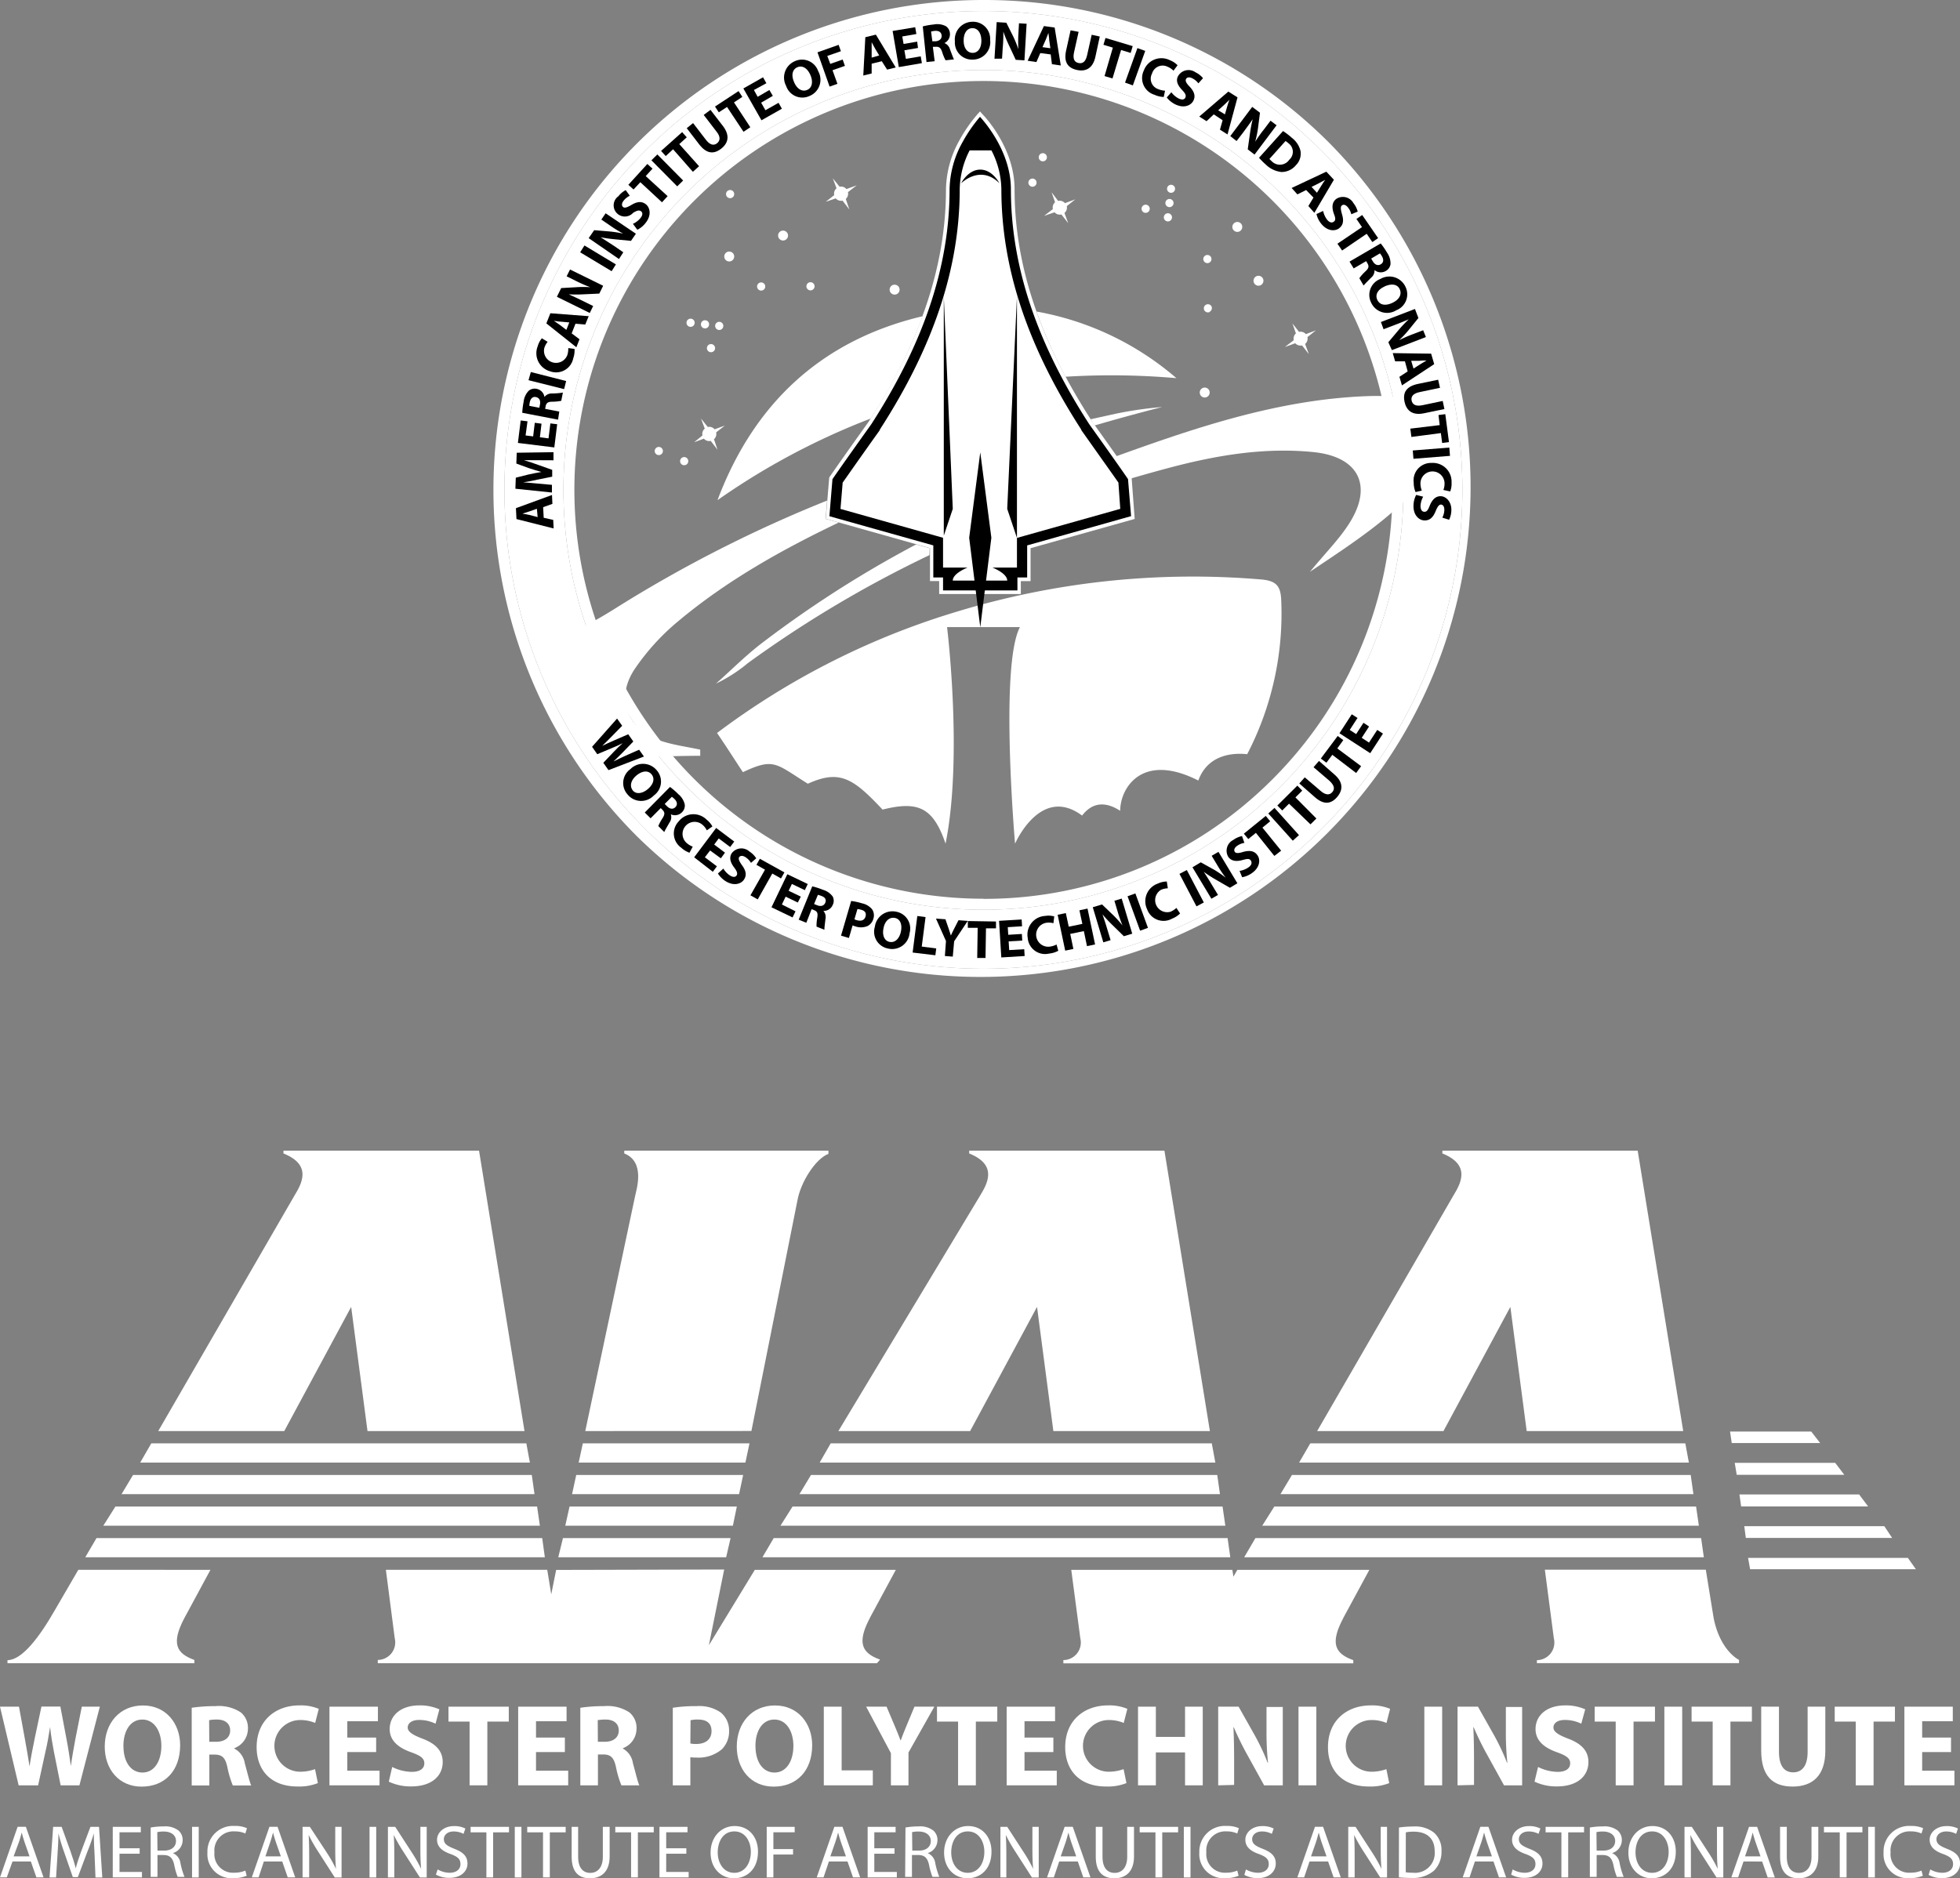 <svg id="Layer_1" data-name="Layer 1" xmlns="http://www.w3.org/2000/svg" xmlns:xlink="http://www.w3.org/1999/xlink" viewBox="0 0 288 276.05"><rect x="0" y="0" width="288" height="276.05" fill="#808080" stroke="none"/><defs><style>.cls-1{fill:none;}.cls-2{clip-path:url(#clip-path);}.cls-3{fill:#fff;}.cls-4{clip-path:url(#clip-path-3);}.cls-5{fill:#000001;}</style><clipPath id="clip-path"><rect class="cls-1" y="169.12" width="288" height="106.94"/></clipPath><clipPath id="clip-path-3"><rect class="cls-1" x="72.5" width="144" height="144"/></clipPath></defs><title>AIAA_Logo_RGB_V_W</title><g id="aiaa_logo_r"><g class="cls-2"><polygon class="cls-3" points="267.45 212.09 266.14 210.4 254.21 210.4 254.46 212.09 267.45 212.09"/><polygon class="cls-3" points="271 216.76 269.66 215 254.9 215 255.19 216.76 271 216.76"/><polygon class="cls-3" points="274.5 221.41 273.18 219.65 255.59 219.65 255.84 221.41 274.5 221.41"/><polygon class="cls-3" points="278.03 226.04 276.88 224.31 256.3 224.31 256.53 226.04 278.03 226.04"/><polygon class="cls-3" points="281.52 230.64 280.34 228.97 256.86 228.97 257.16 230.64 281.52 230.64"/><g class="cls-2"><path class="cls-3" d="M250.65,230.71l1.15,7.1c.94,4.72,3.59,6.1,3.73,6.15v.48H225.83V244a2.58,2.58,0,0,0,2.49-3.2L227,230.71Z"/><path class="cls-3" d="M193.54,210.33l20-34.58c1-1.66,2.73-4.49-1.6-6.22v-.41h28.7l6.69,41.21h-23l-2.4-18.25-9.83,18.25Z"/><polygon class="cls-3" points="248.16 214.96 247.64 212.14 192.53 212.14 190.89 214.96 248.16 214.96"/><polygon class="cls-3" points="248.83 219.6 248.43 216.78 189.84 216.78 188.15 219.6 248.83 219.6"/><polygon class="cls-3" points="249.63 224.24 249.22 221.42 187.25 221.42 185.47 224.24 249.63 224.24"/><polygon class="cls-3" points="250.36 228.88 249.96 226.06 184.47 226.06 182.82 228.88 250.36 228.88"/><path class="cls-3" d="M86,210.33l7.33-34.58c.21-1,1.5-5-1.6-6.22v-.41h30v.47c-1.89.71-4.08,4.14-4.56,6.86l-6.76,33.87Z"/><polygon class="cls-3" points="109.53 214.96 110.13 212.14 85.64 212.14 85.03 214.96 109.53 214.96"/><polygon class="cls-3" points="108.6 219.6 109.2 216.78 84.67 216.78 84.06 219.6 108.6 219.6"/><polygon class="cls-3" points="107.69 224.24 108.27 221.42 83.69 221.42 83.06 224.24 107.69 224.24"/><polygon class="cls-3" points="106.7 228.88 107.35 226.06 82.72 226.06 82.03 228.88 106.7 228.88"/><path class="cls-3" d="M197.37,237.82l3.84-7.09h-19.4l-.57,1-.16-1H157.41l1.33,10.06a2.58,2.58,0,0,1-2.49,3.2v.48h42.6V244c-2.6-.94-3.49-2.37-1.48-6.15"/><path class="cls-3" d="M123.19,210.33,144,175.75c1-1.66,2.73-4.49-1.59-6.22v-.41h28.69l6.68,41.21h-23l-2.4-18.25-9.83,18.25Z"/><polygon class="cls-3" points="178.58 214.96 178.06 212.14 122.06 212.14 120.44 214.96 178.58 214.96"/><polygon class="cls-3" points="179.26 219.6 178.86 216.78 119.17 216.78 117.47 219.6 179.26 219.6"/><polygon class="cls-3" points="180.05 224.24 179.64 221.42 116.46 221.42 114.68 224.24 180.05 224.24"/><polygon class="cls-3" points="180.78 228.88 180.38 226.06 113.69 226.06 112.03 228.88 180.78 228.88"/><path class="cls-3" d="M127.8,237.82l3.83-7.09H110.91l-6.75,11.08,2.25-11.13-24.69.06L81,234.33l-.59-3.61H56.7L58,240.77a2.58,2.58,0,0,1-2.49,3.2v.48h18l29,0h26.35l.46-.53c-2.6-.94-3.49-2.37-1.48-6.15"/><path class="cls-3" d="M30.92,230.73l-3.83,7.09c-2,3.79-1.13,5.21,1.47,6.15v.48H1.1V244c2.13,0,4.68-3.37,6.92-7.28l3.49-6Z"/><path class="cls-3" d="M23.25,210.33l20-34.58c1-1.66,2.73-4.49-1.6-6.22v-.41H70.39l6.68,41.21H54l-2.4-18.25-9.83,18.25Z"/><polygon class="cls-3" points="77.86 214.96 77.34 212.14 22.23 212.14 20.6 214.96 77.86 214.96"/><polygon class="cls-3" points="78.54 219.6 78.14 216.78 19.55 216.78 17.86 219.6 78.54 219.6"/><polygon class="cls-3" points="79.33 224.24 78.92 221.42 16.96 221.42 15.18 224.24 79.33 224.24"/><polygon class="cls-3" points="80.06 228.88 79.67 226.06 14.18 226.06 12.53 228.88 80.06 228.88"/><path class="cls-3" d="M2.74,262.4,0,250.84H2.79l.87,4.77c.26,1.37.5,2.86.68,4h0c.19-1.25.46-2.64.75-4.06l1-4.73H8.87l.92,4.87c.26,1.35.44,2.59.62,3.88h0c.17-1.29.43-2.64.67-4l.94-4.73h2.65l-3,11.56H8.91l-1-5c-.22-1.17-.41-2.25-.55-3.57h0c-.21,1.3-.39,2.4-.67,3.57l-1.09,5Z"/><path class="cls-3" d="M26.47,256.5c0,3.79-2.29,6.09-5.66,6.09s-5.42-2.59-5.42-5.88c0-3.46,2.21-6.05,5.61-6.05s5.47,2.66,5.47,5.85m-8.33.15c0,2.26,1.06,3.86,2.8,3.86s2.77-1.68,2.77-3.93c0-2.08-1-3.86-2.79-3.86s-2.79,1.68-2.79,3.93"/><path class="cls-3" d="M28.17,251a22.82,22.82,0,0,1,3.47-.24,5.87,5.87,0,0,1,3.73.91,2.94,2.94,0,0,1,1.06,2.42,3.07,3.07,0,0,1-2,2.85V257a2.92,2.92,0,0,1,1.54,2.16c.36,1.3.72,2.81.94,3.26H34.21a14.56,14.56,0,0,1-.8-2.69c-.31-1.44-.8-1.83-1.86-1.85h-.79v4.54H28.17Zm2.58,5h1c1.3,0,2.07-.65,2.07-1.66s-.72-1.6-1.91-1.61a6.54,6.54,0,0,0-1.18.09Z"/><path class="cls-3" d="M46.71,262.07a7.42,7.42,0,0,1-3,.5c-4,0-6-2.49-6-5.78,0-3.94,2.8-6.14,6.29-6.14a6.78,6.78,0,0,1,2.84.51l-.53,2.07a5.63,5.63,0,0,0-2.19-.43,3.8,3.8,0,0,0,0,7.6,6.51,6.51,0,0,0,2.17-.38Z"/><polygon class="cls-3" points="55.27 257.51 51.03 257.51 51.03 260.25 55.77 260.25 55.77 262.4 48.41 262.4 48.41 250.84 55.53 250.84 55.53 252.98 51.03 252.98 51.03 255.38 55.27 255.38 55.27 257.51"/><path class="cls-3" d="M57.63,259.7a6.63,6.63,0,0,0,2.89.72c1.2,0,1.83-.5,1.83-1.25s-.55-1.13-1.93-1.63c-1.91-.67-3.16-1.73-3.16-3.41,0-2,1.64-3.48,4.36-3.48a7,7,0,0,1,2.94.58L64,253.34a5.46,5.46,0,0,0-2.41-.55c-1.13,0-1.68.51-1.68,1.11s.65,1.06,2.14,1.63c2,.75,3,1.82,3,3.45,0,1.94-1.49,3.58-4.65,3.58a7.52,7.52,0,0,1-3.27-.7Z"/><polygon class="cls-3" points="69 253.03 65.9 253.03 65.9 250.84 74.76 250.84 74.76 253.03 71.61 253.03 71.61 262.4 69 262.4 69 253.03"/><polygon class="cls-3" points="83 257.51 78.76 257.51 78.76 260.25 83.49 260.25 83.49 262.4 76.14 262.4 76.14 250.84 83.25 250.84 83.25 252.98 78.76 252.98 78.76 255.38 83 255.38 83 257.51"/><path class="cls-3" d="M85.27,251a22.82,22.82,0,0,1,3.47-.24,5.87,5.87,0,0,1,3.73.91,2.94,2.94,0,0,1,1.06,2.42,3.07,3.07,0,0,1-2,2.85V257A2.92,2.92,0,0,1,93,259.14c.36,1.3.72,2.81.94,3.26H91.31a14.56,14.56,0,0,1-.8-2.69c-.31-1.44-.8-1.83-1.86-1.85h-.79v4.54H85.27Zm2.58,5h1c1.3,0,2.07-.65,2.07-1.66s-.72-1.6-1.91-1.61a6.54,6.54,0,0,0-1.18.09Z"/><path class="cls-3" d="M98.86,251a21.25,21.25,0,0,1,3.52-.24,5.51,5.51,0,0,1,3.52.93,3.38,3.38,0,0,1,1.23,2.67,3.7,3.7,0,0,1-1.06,2.74,5.33,5.33,0,0,1-3.74,1.22,6.55,6.55,0,0,1-.89-.05v4.13H98.86Zm2.58,5.25a4,4,0,0,0,.87.07c1.39,0,2.24-.7,2.24-1.89s-.74-1.7-2-1.7a4.41,4.41,0,0,0-1.08.1Z"/><path class="cls-3" d="M119.34,256.5c0,3.79-2.29,6.09-5.66,6.09s-5.42-2.59-5.42-5.88c0-3.46,2.21-6.05,5.61-6.05s5.47,2.66,5.47,5.85m-8.33.15c0,2.26,1.06,3.86,2.8,3.86s2.77-1.68,2.77-3.93c0-2.08-1-3.86-2.79-3.86S111,254.4,111,256.65"/><polygon class="cls-3" points="121.05 250.84 123.67 250.84 123.67 260.2 128.25 260.2 128.25 262.4 121.05 262.4 121.05 250.84"/><path class="cls-3" d="M130.91,262.4v-4.73l-3.64-6.83h3l1.18,2.78c.36.84.6,1.46.89,2.21h0c.26-.72.53-1.39.87-2.21l1.16-2.78h2.92l-3.8,6.74v4.82Z"/><polygon class="cls-3" points="140.78 253.03 137.68 253.03 137.68 250.84 146.54 250.84 146.54 253.03 143.39 253.03 143.39 262.4 140.78 262.4 140.78 253.03"/><polygon class="cls-3" points="154.78 257.51 150.54 257.51 150.54 260.25 155.28 260.25 155.28 262.4 147.92 262.4 147.92 250.84 155.03 250.84 155.03 252.98 150.54 252.98 150.54 255.38 154.78 255.38 154.78 257.51"/><path class="cls-3" d="M165.52,262.07a7.42,7.42,0,0,1-3,.5c-4,0-6-2.49-6-5.78,0-3.94,2.8-6.14,6.29-6.14a6.78,6.78,0,0,1,2.84.51l-.53,2.07a5.63,5.63,0,0,0-2.19-.43,3.8,3.8,0,0,0,0,7.6,6.51,6.51,0,0,0,2.17-.38Z"/><polygon class="cls-3" points="169.84 250.84 169.84 255.28 174.13 255.28 174.13 250.84 176.73 250.84 176.73 262.4 174.13 262.4 174.13 257.56 169.84 257.56 169.84 262.4 167.22 262.4 167.22 250.84 169.84 250.84"/><path class="cls-3" d="M179,262.4V250.84h3l2.39,4.24a33.45,33.45,0,0,1,1.88,4h.05a43.07,43.07,0,0,1-.22-4.82v-3.38h2.39V262.4h-2.74l-2.46-4.46a42.91,42.91,0,0,1-2-4.08l-.05,0c.07,1.53.1,3.16.1,5v3.48Z"/><rect class="cls-3" x="190.8" y="250.84" width="2.62" height="11.56"/><path class="cls-3" d="M204.13,262.07a7.42,7.42,0,0,1-3,.5c-4,0-6-2.49-6-5.78,0-3.94,2.8-6.14,6.29-6.14a6.78,6.78,0,0,1,2.84.51l-.53,2.07a5.63,5.63,0,0,0-2.19-.43,3.8,3.8,0,0,0,0,7.6,6.51,6.51,0,0,0,2.17-.38Z"/><rect class="cls-3" x="209.29" y="250.84" width="2.62" height="11.56"/><path class="cls-3" d="M214.17,262.4V250.84h3l2.39,4.24a33.45,33.45,0,0,1,1.88,4h.05a43.07,43.07,0,0,1-.22-4.82v-3.38h2.39V262.4H221l-2.46-4.46a42.91,42.91,0,0,1-2-4.08l-.05,0c.07,1.53.1,3.16.1,5v3.48Z"/><path class="cls-3" d="M226,259.7a6.63,6.63,0,0,0,2.89.72c1.2,0,1.83-.5,1.83-1.25s-.55-1.13-1.93-1.63c-1.91-.67-3.16-1.73-3.16-3.41,0-2,1.64-3.48,4.36-3.48a7,7,0,0,1,2.94.58l-.58,2.11a5.46,5.46,0,0,0-2.41-.55c-1.13,0-1.68.51-1.68,1.11s.65,1.06,2.14,1.63c2,.75,3,1.82,3,3.45,0,1.94-1.49,3.58-4.65,3.58a7.52,7.52,0,0,1-3.27-.7Z"/><polygon class="cls-3" points="237.41 253.03 234.32 253.03 234.32 250.84 243.18 250.84 243.18 253.03 240.03 253.03 240.03 262.4 237.41 262.4 237.41 253.03"/><rect class="cls-3" x="244.56" y="250.84" width="2.62" height="11.56"/><polygon class="cls-3" points="251.66 253.03 248.56 253.03 248.56 250.84 257.42 250.84 257.42 253.03 254.27 253.03 254.27 262.4 251.66 262.4 251.66 253.03"/><path class="cls-3" d="M261.4,250.84v6.65c0,2,.75,3,2.09,3s2.12-1,2.12-3v-6.65h2.6v6.48c0,3.57-1.8,5.26-4.8,5.26s-4.62-1.61-4.62-5.3v-6.45Z"/><polygon class="cls-3" points="272.68 253.03 269.59 253.03 269.59 250.84 278.44 250.84 278.44 253.03 275.3 253.03 275.3 262.4 272.68 262.4 272.68 253.03"/><polygon class="cls-3" points="286.68 257.51 282.44 257.51 282.44 260.25 287.18 260.25 287.18 262.4 279.83 262.4 279.83 250.84 286.94 250.84 286.94 252.98 282.44 252.98 282.44 255.38 286.68 255.38 286.68 257.51"/><path class="cls-3" d="M1.84,273.59,1,275.93H0l2.59-7.44H3.8l2.6,7.44H5.35l-.82-2.34Zm2.5-.75-.75-2.14c-.17-.49-.28-.93-.4-1.36h0c-.11.44-.24.89-.39,1.35L2,272.84Z"/><path class="cls-3" d="M13.9,272.67c-.06-1-.12-2.28-.11-3.21h0c-.26.87-.58,1.8-1,2.82l-1.35,3.61H10.7l-1.23-3.54c-.36-1-.67-2-.88-2.89h0c0,.93-.08,2.17-.15,3.29l-.2,3.19H7.28l.53-7.44H9.06l1.3,3.6c.32.92.58,1.73.77,2.5h0c.19-.75.46-1.57.8-2.5l1.36-3.6h1.26l.48,7.44h-1Z"/><polygon class="cls-3" points="20.52 272.45 17.56 272.45 17.56 275.13 20.86 275.13 20.86 275.93 16.57 275.93 16.57 268.5 20.69 268.5 20.69 269.3 17.56 269.3 17.56 271.65 20.52 271.65 20.52 272.45"/><path class="cls-3" d="M22.14,268.6a10.46,10.46,0,0,1,1.89-.16,3.17,3.17,0,0,1,2.21.61,1.83,1.83,0,0,1,.6,1.41,2,2,0,0,1-1.44,1.9v0a1.86,1.86,0,0,1,1.12,1.5,11.59,11.59,0,0,0,.59,2h-1a9.44,9.44,0,0,1-.51-1.78c-.23-1-.63-1.41-1.53-1.44h-.93v3.22h-1Zm1,3.39h1c1.05,0,1.72-.56,1.72-1.41s-.71-1.38-1.75-1.39a4.12,4.12,0,0,0-1,.09Z"/><rect class="cls-3" x="28.22" y="268.5" width="0.98" height="7.44"/><path class="cls-3" d="M36.25,275.69a5,5,0,0,1-2,.35,3.52,3.52,0,0,1-3.77-3.76,3.75,3.75,0,0,1,4-3.91,4.18,4.18,0,0,1,1.81.33l-.24.78a3.66,3.66,0,0,0-1.54-.31,2.8,2.8,0,0,0-3,3.07,2.73,2.73,0,0,0,2.93,3,4,4,0,0,0,1.61-.31Z"/><path class="cls-3" d="M38.77,273.59,38,275.93H37l2.59-7.44h1.19l2.6,7.44H42.28l-.81-2.34Zm2.5-.75-.75-2.14c-.17-.49-.28-.93-.4-1.36h0c-.11.44-.24.89-.39,1.35L39,272.84Z"/><path class="cls-3" d="M44.46,275.93V268.5h1.07L48,272.26a21,21,0,0,1,1.37,2.42h0c-.09-1-.11-1.9-.11-3.06V268.5h.93v7.44h-1l-2.42-3.77a23.45,23.45,0,0,1-1.42-2.48h0c.06.94.08,1.83.08,3.07v3.18Z"/><rect class="cls-3" x="54.3" y="268.5" width="0.98" height="7.44"/><path class="cls-3" d="M57,275.93V268.5h1.07l2.44,3.76a21,21,0,0,1,1.37,2.42h0c-.09-1-.11-1.9-.11-3.06V268.5h.93v7.44h-1l-2.42-3.77a23.45,23.45,0,0,1-1.42-2.48h0c.06.94.08,1.83.08,3.07v3.18Z"/><path class="cls-3" d="M64.31,274.76a3.55,3.55,0,0,0,1.76.49c1,0,1.59-.52,1.59-1.27s-.41-1.09-1.44-1.48c-1.24-.43-2-1.06-2-2.11s1-2,2.47-2a3.53,3.53,0,0,1,1.69.36l-.27.78a3.09,3.09,0,0,0-1.45-.35c-1,0-1.44.61-1.44,1.11,0,.7.46,1,1.52,1.43,1.29.49,1.95,1.09,1.95,2.18S67.8,276,66,276a4,4,0,0,1-1.95-.48Z"/><polygon class="cls-3" points="71.47 269.31 69.15 269.31 69.15 268.5 74.79 268.5 74.79 269.31 72.46 269.31 72.46 275.93 71.47 275.93 71.47 269.31"/><rect class="cls-3" x="75.64" y="268.5" width="0.98" height="7.44"/><polygon class="cls-3" points="79.79 269.31 77.47 269.31 77.47 268.5 83.12 268.5 83.12 269.31 80.79 269.31 80.79 275.93 79.79 275.93 79.79 269.31"/><path class="cls-3" d="M84.95,268.5v4.4c0,1.67.76,2.37,1.78,2.37s1.85-.73,1.85-2.37v-4.4h1v4.34c0,2.28-1.23,3.22-2.88,3.22S84,275.18,84,272.88V268.5Z"/><polygon class="cls-3" points="92.73 269.31 90.41 269.31 90.41 268.5 96.06 268.5 96.06 269.31 93.73 269.31 93.73 275.93 92.73 275.93 92.73 269.31"/><polygon class="cls-3" points="100.85 272.45 97.89 272.45 97.89 275.13 101.19 275.13 101.19 275.93 96.9 275.93 96.9 268.5 101.02 268.5 101.02 269.3 97.89 269.3 97.89 271.65 100.85 271.65 100.85 272.45"/><path class="cls-3" d="M111.38,272.14c0,2.56-1.59,3.92-3.54,3.92s-3.43-1.52-3.43-3.77,1.5-3.91,3.54-3.91,3.43,1.56,3.43,3.76m-5.92.12c0,1.59.88,3,2.43,3s2.44-1.4,2.44-3.09c0-1.48-.79-3-2.43-3s-2.44,1.47-2.44,3.1"/><polygon class="cls-3" points="112.66 268.5 116.77 268.5 116.77 269.3 113.64 269.3 113.64 271.77 116.53 271.77 116.53 272.57 113.64 272.57 113.64 275.93 112.66 275.93 112.66 268.5"/><path class="cls-3" d="M121.8,273.59l-.79,2.34h-1l2.59-7.44h1.19l2.6,7.44h-1.05l-.81-2.34Zm2.5-.75-.75-2.14c-.17-.49-.28-.93-.4-1.36h0c-.11.44-.24.89-.39,1.35l-.75,2.15Z"/><polygon class="cls-3" points="131.44 272.45 128.47 272.45 128.47 275.13 131.78 275.13 131.78 275.93 127.49 275.93 127.49 268.5 131.6 268.5 131.6 269.3 128.47 269.3 128.47 271.65 131.44 271.65 131.44 272.45"/><path class="cls-3" d="M133.05,268.6a10.46,10.46,0,0,1,1.89-.16,3.17,3.17,0,0,1,2.21.61,1.83,1.83,0,0,1,.6,1.41,2,2,0,0,1-1.44,1.9v0a1.86,1.86,0,0,1,1.12,1.5,11.59,11.59,0,0,0,.59,2h-1a9.45,9.45,0,0,1-.51-1.78c-.23-1-.63-1.41-1.53-1.44H134v3.22h-1Zm1,3.39h1c1.05,0,1.72-.56,1.72-1.41s-.71-1.38-1.75-1.39a4.12,4.12,0,0,0-1,.09Z"/><path class="cls-3" d="M145.69,272.14c0,2.56-1.59,3.92-3.54,3.92s-3.43-1.52-3.43-3.77,1.5-3.91,3.54-3.91,3.43,1.56,3.43,3.76m-5.92.12c0,1.59.88,3,2.43,3s2.44-1.4,2.44-3.09c0-1.48-.79-3-2.43-3s-2.44,1.47-2.44,3.1"/><path class="cls-3" d="M147,275.93V268.5H148l2.44,3.76a20.88,20.88,0,0,1,1.37,2.42h0c-.09-1-.11-1.9-.11-3.06V268.5h.93v7.44h-1l-2.42-3.77a23.45,23.45,0,0,1-1.42-2.48h0c.06.94.08,1.83.08,3.07v3.18Z"/><path class="cls-3" d="M155.64,273.59l-.79,2.34h-1l2.59-7.44h1.19l2.6,7.44h-1.05l-.81-2.34Zm2.5-.75-.75-2.14c-.17-.49-.28-.93-.4-1.36h0c-.11.44-.24.89-.38,1.35l-.75,2.15Z"/><path class="cls-3" d="M162,268.5v4.4c0,1.67.76,2.37,1.78,2.37s1.85-.73,1.85-2.37v-4.4h1v4.34c0,2.28-1.23,3.22-2.88,3.22s-2.74-.87-2.74-3.18V268.5Z"/><polygon class="cls-3" points="169.78 269.31 167.46 269.31 167.46 268.5 173.11 268.5 173.11 269.31 170.78 269.31 170.78 275.93 169.78 275.93 169.78 269.31"/><rect class="cls-3" x="173.95" y="268.5" width="0.98" height="7.44"/><path class="cls-3" d="M182,275.69a5,5,0,0,1-2,.35,3.52,3.52,0,0,1-3.77-3.76,3.75,3.75,0,0,1,4-3.91,4.18,4.18,0,0,1,1.81.33l-.24.78a3.65,3.65,0,0,0-1.54-.31,2.8,2.8,0,0,0-3,3.07,2.73,2.73,0,0,0,2.93,3,4,4,0,0,0,1.61-.31Z"/><path class="cls-3" d="M183.08,274.76a3.56,3.56,0,0,0,1.76.49c1,0,1.59-.52,1.59-1.27s-.41-1.09-1.44-1.48c-1.24-.43-2-1.06-2-2.11s1-2,2.47-2a3.53,3.53,0,0,1,1.69.36l-.27.78a3.09,3.09,0,0,0-1.45-.35c-1,0-1.44.61-1.44,1.11,0,.7.46,1,1.52,1.43,1.29.49,1.95,1.09,1.95,2.18s-.87,2.14-2.67,2.14a4,4,0,0,1-1.95-.48Z"/><path class="cls-3" d="M192.42,273.59l-.79,2.34h-1l2.59-7.44h1.19l2.6,7.44h-1.05l-.81-2.34Zm2.5-.75-.75-2.14c-.17-.49-.28-.93-.4-1.36h0c-.11.44-.24.89-.38,1.35l-.75,2.15Z"/><path class="cls-3" d="M198.11,275.93V268.5h1.07l2.44,3.76a21,21,0,0,1,1.37,2.42h0c-.09-1-.11-1.9-.11-3.06V268.5h.93v7.44h-1l-2.42-3.77a23.57,23.57,0,0,1-1.42-2.48h0c.06.94.08,1.83.08,3.07v3.18Z"/><path class="cls-3" d="M205.56,268.6a14.38,14.38,0,0,1,2.09-.15,4.44,4.44,0,0,1,3.09.93,3.39,3.39,0,0,1,1.07,2.67,3.88,3.88,0,0,1-1.1,2.89,4.77,4.77,0,0,1-3.37,1.07,16.32,16.32,0,0,1-1.79-.09Zm1,6.58a6.39,6.39,0,0,0,1,.06,2.9,2.9,0,0,0,3.25-3.16c0-1.75-1-2.87-3.09-2.87a5.69,5.69,0,0,0-1.15.1Z"/><path class="cls-3" d="M216.72,273.59l-.79,2.34h-1l2.59-7.44h1.19l2.6,7.44h-1.05l-.81-2.34Zm2.5-.75-.75-2.14c-.17-.49-.28-.93-.4-1.36h0c-.11.44-.24.89-.38,1.35l-.75,2.15Z"/><path class="cls-3" d="M222.27,274.76a3.55,3.55,0,0,0,1.76.49c1,0,1.59-.52,1.59-1.27s-.41-1.09-1.44-1.48c-1.24-.43-2-1.06-2-2.11s1-2,2.47-2a3.53,3.53,0,0,1,1.69.36l-.27.78a3.09,3.09,0,0,0-1.45-.35c-1,0-1.44.61-1.44,1.11,0,.7.46,1,1.52,1.43,1.29.49,1.95,1.09,1.95,2.18S225.77,276,224,276a4,4,0,0,1-1.95-.48Z"/><polygon class="cls-3" points="229.43 269.31 227.11 269.31 227.11 268.5 232.76 268.5 232.76 269.31 230.43 269.31 230.43 275.93 229.43 275.93 229.43 269.31"/><path class="cls-3" d="M233.61,268.6a10.46,10.46,0,0,1,1.89-.16,3.17,3.17,0,0,1,2.21.61,1.83,1.83,0,0,1,.6,1.41,2,2,0,0,1-1.44,1.9v0a1.86,1.86,0,0,1,1.12,1.5,11.63,11.63,0,0,0,.59,2h-1a9.48,9.48,0,0,1-.51-1.78c-.23-1-.63-1.41-1.53-1.44h-.93v3.22h-1Zm1,3.39h1c1.05,0,1.72-.56,1.72-1.41s-.71-1.38-1.75-1.39a4.12,4.12,0,0,0-1,.09Z"/><path class="cls-3" d="M246.24,272.14c0,2.56-1.6,3.92-3.54,3.92s-3.43-1.52-3.43-3.77,1.5-3.91,3.54-3.91,3.43,1.56,3.43,3.76m-5.92.12c0,1.59.88,3,2.43,3s2.44-1.4,2.44-3.09c0-1.48-.79-3-2.43-3s-2.44,1.47-2.44,3.1"/><path class="cls-3" d="M247.52,275.93V268.5h1.07l2.44,3.76a21,21,0,0,1,1.37,2.42h0c-.09-1-.11-1.9-.11-3.06V268.5h.93v7.44h-1l-2.42-3.77a23.57,23.57,0,0,1-1.42-2.48h0c.06.94.08,1.83.08,3.07v3.18Z"/><path class="cls-3" d="M256.19,273.59l-.79,2.34h-1L257,268.5h1.19l2.6,7.44h-1.05l-.81-2.34Zm2.5-.75-.75-2.14c-.17-.49-.28-.93-.4-1.36h0c-.11.44-.24.89-.38,1.35l-.75,2.15Z"/><path class="cls-3" d="M262.55,268.5v4.4c0,1.67.76,2.37,1.78,2.37s1.85-.73,1.85-2.37v-4.4h1v4.34c0,2.28-1.23,3.22-2.88,3.22s-2.74-.87-2.74-3.18V268.5Z"/><polygon class="cls-3" points="270.33 269.31 268.01 269.31 268.01 268.5 273.66 268.5 273.66 269.31 271.33 269.31 271.33 275.93 270.33 275.93 270.33 269.31"/><rect class="cls-3" x="274.51" y="268.5" width="0.98" height="7.44"/><path class="cls-3" d="M282.54,275.69a5,5,0,0,1-2,.35,3.52,3.52,0,0,1-3.77-3.76,3.75,3.75,0,0,1,4-3.91,4.18,4.18,0,0,1,1.81.33l-.24.78a3.65,3.65,0,0,0-1.54-.31,2.8,2.8,0,0,0-3,3.07,2.73,2.73,0,0,0,2.93,3,4,4,0,0,0,1.61-.31Z"/><path class="cls-3" d="M283.63,274.76a3.56,3.56,0,0,0,1.76.49c1,0,1.59-.52,1.59-1.27s-.41-1.09-1.44-1.48c-1.24-.43-2-1.06-2-2.11s1-2,2.47-2a3.53,3.53,0,0,1,1.69.36l-.27.78a3.09,3.09,0,0,0-1.45-.35c-1,0-1.44.61-1.44,1.11,0,.7.46,1,1.52,1.43,1.29.49,1.95,1.09,1.95,2.18s-.87,2.14-2.67,2.14a4,4,0,0,1-1.95-.48Z"/></g></g></g><g id="aiaa_seal_r"><g class="cls-4"><g class="cls-4"><path class="cls-3" d="M118.68,115.2c4.7-2.14,6.68-.82,11,3.79,5.27-1.32,7.44-.3,9.26,5,2.57-12.73.22-31.82.22-31.82h10.71c-3,5.65-.72,31.83-.72,31.83s3.75-8.68,9.85-4.13c1.66-2.16,3.68-1.95,5.6-.7,0-3.38,3.23-8.65,11.48-4.45,1.45-4,5.4-4.07,7.18-3.87a44.89,44.89,0,0,0,5-22.67c-.09-2-.68-2.78-2.79-3a119.1,119.1,0,0,0-44.94,4.74,112.4,112.4,0,0,0-35.17,17.81c1.33,1.93,2.55,3.87,3.8,5.76,4.59-2.16,4.81-1.26,9.53,1.69"/><path class="cls-3" d="M156,55.41a71,71,0,0,1-4.28-9.72,42.2,42.2,0,0,0-15.55.68,78,78,0,0,1-7.39,14.84A97.14,97.14,0,0,1,156,55.41"/><path class="cls-3" d="M152.31,45.79a71,71,0,0,0,4.26,9.58,109.75,109.75,0,0,1,16.29.21,43,43,0,0,0-20.55-9.79"/><path class="cls-3" d="M135.52,46.51l-.09,0c-14.78,3.54-24.68,12.84-30,27a103.85,103.85,0,0,1,22.52-12,78.47,78.47,0,0,0,7.61-15"/><path class="cls-3" d="M163.54,67.24a233.52,233.52,0,0,0-28.2,12.41l1.81.51v1.16a196.57,196.57,0,0,1,28.62-10.86v0c-.14-.21-.71-1-2.22-3.18"/><path class="cls-3" d="M206.16,58.35a46.88,46.88,0,0,0-5.21-.13c-11.07.4-21.59,3.45-31.93,7.06q-2.49.87-5,1.78c1.72,2.44,2.18,3.12,2.18,3.13l0,.06v.07q2.63-.77,5.28-1.48c7-1.88,14.2-3.14,21.55-2.39,6.58.67,8.77,4.91,5.23,10.47-1.47,2.32-3.47,4.31-5.78,7.12,8.24-5.53,15.92-10.38,20.2-18.88V62.07c-1.49-2.52-3.86-3.52-6.62-3.73"/><path class="cls-3" d="M136.61,80.57l-2-.55a162.88,162.88,0,0,0-22.7,14.53c-2.36,1.81-4.47,3.94-6.7,5.92a22.21,22.21,0,0,0,4.67-3,169.24,169.24,0,0,1,26.69-15.88Z"/><path class="cls-3" d="M160.52,62.06l.33.47q4.93-1.44,9.92-2.71a56.67,56.67,0,0,0-6.89,1l-3.62.8.26.41"/><path class="cls-3" d="M97.25,108.93c-5.07-1.64-6.92-6.18-4-10.58a33.72,33.72,0,0,1,6.35-7c7.15-6,15.25-10.54,23.64-14.55l-1.93-.54.22-2.69A194.47,194.47,0,0,0,90.27,89.51c-5.63,3.56-7.58,3.38-10.71,9.54l6.83,12.12c6.28.26,10.22-.05,16.5-.09q0-.45,0-.9c-1.89-.41-3.82-.66-5.65-1.25"/><path class="cls-3" d="M127.2,75a246,246,0,0,1,33.1-12.26l-.23-.32-.38-.59a251.26,251.26,0,0,0-37.61,11.57l-.21,2.52,2.09.59L127.2,75"/><path class="cls-3" d="M107.82,28.26A.6.6,0,1,1,107,28a.6.6,0,0,1,.81.24"/><path class="cls-3" d="M115.71,34.28a.73.73,0,1,1-1-.3.74.74,0,0,1,1,.3"/><path class="cls-3" d="M132.1,42.23a.73.73,0,1,1-1-.3.74.74,0,0,1,1,.3"/><path class="cls-3" d="M112.37,41.82a.6.6,0,1,1-.81-.24.6.6,0,0,1,.81.24"/><path class="cls-3" d="M119.62,41.79a.6.6,0,1,1-.81-.24.6.6,0,0,1,.81.24"/><path class="cls-3" d="M107.8,37.36a.73.73,0,1,1-1-.3.74.74,0,0,1,1,.3"/><path class="cls-3" d="M102,47.15a.6.6,0,1,1-.81-.24.6.6,0,0,1,.81.24"/><path class="cls-3" d="M104.12,47.38a.6.6,0,1,1-.81-.24.6.6,0,0,1,.81.24"/><path class="cls-3" d="M106.21,47.61a.6.6,0,1,1-.81-.24.6.6,0,0,1,.81.24"/><path class="cls-3" d="M105,50.88a.6.6,0,1,1-.81-.24.6.6,0,0,1,.81.24"/><path class="cls-3" d="M97.33,66a.6.6,0,1,1-.81-.24.6.6,0,0,1,.81.24"/><path class="cls-3" d="M101.06,67.49a.6.6,0,1,1-.81-.24.6.6,0,0,1,.81.24"/><path class="cls-3" d="M122.58,28.68a1,1,0,0,1,.34-1l-.55-1.48,1,1.25a1,1,0,0,1,1,.34l1.51-.55-1.28,1a1.05,1.05,0,0,1-.32,1l.52,1.55-1-1.3a1.05,1.05,0,0,1-1-.33l-1.47.5Z"/><path class="cls-3" d="M103.22,64a1,1,0,0,1,.34-1L103,61.51l1,1.25a1,1,0,0,1,1,.34l1.51-.55-1.28,1a1,1,0,0,1-.32,1l.52,1.55-1-1.3a1,1,0,0,1-1-.33L102,65Z"/><path class="cls-3" d="M185.26,41.91a.73.73,0,1,1,.3-1,.74.74,0,0,1-.3,1"/><path class="cls-3" d="M177.36,58.34a.73.73,0,1,1,.3-1,.74.74,0,0,1-.3,1"/><path class="cls-3" d="M177.7,38.6a.6.6,0,1,1,.24-.81.6.6,0,0,1-.24.81"/><path class="cls-3" d="M177.76,45.85A.6.6,0,1,1,178,45a.6.6,0,0,1-.24.81"/><path class="cls-3" d="M182.15,34a.73.73,0,1,1,.3-1,.74.74,0,0,1-.3,1"/><path class="cls-3" d="M172.35,28.27a.59.59,0,1,1,.24-.81.6.6,0,0,1-.24.81"/><path class="cls-3" d="M172.13,30.37a.6.6,0,1,1,.24-.81.6.6,0,0,1-.24.81"/><path class="cls-3" d="M171.9,32.47a.6.6,0,1,1,.24-.81.6.6,0,0,1-.24.81"/><path class="cls-3" d="M168.63,31.21a.6.6,0,1,1,.24-.81.6.6,0,0,1-.24.81"/><path class="cls-3" d="M153.52,23.64a.6.6,0,1,1,.24-.81.6.6,0,0,1-.24.81"/><path class="cls-3" d="M152,27.37a.6.6,0,1,1,.24-.81.6.6,0,0,1-.24.81"/><path class="cls-3" d="M190.88,48.78a1,1,0,0,1,1,.33l1.48-.56-1.25,1a1,1,0,0,1-.34,1l.55,1.5-1-1.28a1.05,1.05,0,0,1-1-.32L188.8,51l1.3-1a1.05,1.05,0,0,1,.32-1l-.51-1.46Z"/><path class="cls-3" d="M155.48,29.53a1,1,0,0,1,1,.33L158,29.3l-1.25,1a1,1,0,0,1-.34,1l.55,1.5-1-1.28a1,1,0,0,1-1-.32l-1.55.53,1.3-1a1,1,0,0,1,.32-1l-.51-1.47Z"/><path class="cls-3" d="M144.5,1.62A70.38,70.38,0,1,0,214.88,72,70.38,70.38,0,0,0,144.5,1.62m0,132.09A61.71,61.71,0,1,1,206.21,72a61.71,61.71,0,0,1-61.71,61.71"/><path class="cls-3" d="M144.5,1.62A70.38,70.38,0,1,1,74.12,72,70.38,70.38,0,0,1,144.5,1.62m0,132.09A61.71,61.71,0,1,0,82.79,72a61.71,61.71,0,0,0,61.71,61.71M144.5,0A72,72,0,0,0,93.59,122.91,72,72,0,0,0,195.41,21.09,71.53,71.53,0,0,0,144.5,0m0,132.09A60.09,60.09,0,0,1,102,29.51a60.09,60.09,0,1,1,85,85,59.7,59.7,0,0,1-42.49,17.6"/><path class="cls-5" d="M166,70.33s-1-1.43-5.73-8.12C149.77,46,148.81,34,148.81,27.81s-4.77-11-4.78-11l.11-.17,0,0-.09.09-.14.16a21.58,21.58,0,0,0-2.66,3.83,15.11,15.11,0,0,0-2,7.1c0,6.21-1,18.16-11.47,34.4-4.78,6.69-5.73,8.12-5.73,8.12l-.48,5.73,15.29,4.3v4.78h1.43v1.91h11.47V85.14h1.43V80.37l15.29-4.3Z"/><path class="cls-3" d="M166.28,70.24l0-.06s-1-1.51-5.73-8.12C152.82,50.18,149.08,39,149.08,27.81c0-5.24-3.27-9.41-4.45-10.74l-.17-.18-.46-.51h0l-.3.33A21.78,21.78,0,0,0,141,20.58a15.2,15.2,0,0,0-2,7.23c0,11.17-3.74,22.38-11.42,34.25-4.73,6.62-5.73,8.12-5.74,8.13l0,.06-.5,6,15.31,4.31v4.84H138v1.91h12V85.41h1.43V80.57l15.09-4.24.21-.06Zm-15.35,9.92v4.71H149.5v1.91H138.57V84.87h-1.43V80.16l-15.27-4.29.45-5.44c.22-.33,1.47-2.15,5.7-8.07,7.75-12,11.51-23.27,11.51-34.55a14.66,14.66,0,0,1,1.95-7A21.33,21.33,0,0,1,144,17.17c.81.88,4.54,5.24,4.54,10.63,0,11.28,3.77,22.58,11.52,34.56,4.22,5.91,5.47,7.73,5.69,8.06l.45,5.44Z"/><path class="cls-3" d="M164.34,70.93c-.52-.75-2-2.83-5.46-7.72l0-.07c-7.9-12.21-11.74-23.77-11.74-35.34a12.85,12.85,0,0,0-1.46-5.7h-3.2a12.85,12.85,0,0,0-1.46,5.7c0,11.57-3.84,23.12-11.74,35.34l0,.07c-3.49,4.89-4.94,7-5.46,7.72l-.32,3.87,15.18,4.27V43.6L140,74.79l-1.43,4.27v4.36h3.6s-2.17.83-2.17,1.91h8c0-1.08-2.17-1.91-2.17-1.91h3.6V79.06l-1.43-4.27,1.43-31.2V79.06l15.18-4.27Zm-23.11-44s1-2,2.81-2,2.81,2,2.81,2c-2.8-2.8-5.61,0-5.61,0"/><polygon class="cls-5" points="144.04 66.48 142.41 79.03 144.04 92.18 145.67 79.03 144.04 66.48"/></g><path class="cls-5" d="M87,109.76l3.67-4.15.75,1.06-1.58,1.61c-.45.47-1,1-1.35,1.34h0c.53-.26,1.13-.53,1.75-.8l2.07-.9.75,1.06-1.61,1.66c-.45.46-.87.86-1.31,1.28h0c.54-.28,1.12-.54,1.71-.82l2.06-.91.71,1-5.21,2-.76-1.08,1.63-1.71c.38-.4.75-.76,1.21-1.17h0c-.55.27-1,.49-1.54.7l-2.19.92Z"/><path class="cls-5" d="M96.08,116.91a2.57,2.57,0,0,1-3.88-.16,2.51,2.51,0,0,1,.43-3.71,2.61,2.61,0,0,1,3.85.15A2.51,2.51,0,0,1,96.08,116.91ZM93.49,114c-.8.69-1,1.55-.51,2.17s1.44.47,2.23-.21,1.06-1.52.52-2.16S94.29,113.32,93.49,114Z"/><path class="cls-5" d="M98.45,115.66a10.74,10.74,0,0,1,1.23,1.07,2.75,2.75,0,0,1,.94,1.53,1.36,1.36,0,0,1-.44,1.15,1.43,1.43,0,0,1-1.61.27l0,0a1.36,1.36,0,0,1-.2,1.22c-.31.55-.69,1.17-.76,1.39l-.88-.88a6.72,6.72,0,0,1,.62-1.15c.37-.58.34-.87,0-1.23l-.26-.26-1.49,1.5-.86-.85Zm-.78,2.5.34.34c.43.43.9.47,1.23.13s.29-.76-.1-1.16a3,3,0,0,0-.42-.36Z"/><path class="cls-5" d="M101.31,125.33a3.49,3.49,0,0,1-1.2-.73,2.56,2.56,0,0,1-.38-3.88,2.75,2.75,0,0,1,4.1-.25,3.19,3.19,0,0,1,.85,1l-.82.57a2.63,2.63,0,0,0-.64-.82,1.77,1.77,0,0,0-2.31,2.69,3,3,0,0,0,.88.53Z"/><path class="cls-5" d="M105.92,126.15,104.34,125l-.77,1,1.77,1.33-.6.8L102,126l3.23-4.31,2.66,2-.6.8-1.68-1.26-.67.9,1.59,1.19Z"/><path class="cls-5" d="M106.29,127.66a3.13,3.13,0,0,0,.95,1c.47.31.84.27,1,0s.07-.58-.34-1.13c-.58-.75-.8-1.49-.37-2.14a1.77,1.77,0,0,1,2.59-.24,3.31,3.31,0,0,1,1,1l-.77.67a2.57,2.57,0,0,0-.8-.83c-.44-.29-.79-.23-.94,0s0,.58.42,1.18c.6.81.71,1.47.29,2.11s-1.5,1-2.73.21a3.53,3.53,0,0,1-1.1-1.11Z"/><path class="cls-5" d="M112.41,127.82l-1.26-.71.5-.89,3.61,2-.5.89-1.28-.72-2.14,3.8-1.07-.6Z"/><path class="cls-5" d="M117.23,132.65l-1.79-.86-.55,1.15,2,1-.43.9-3.1-1.49,2.33-4.86,3,1.44-.43.9-1.9-.91-.48,1,1.79.86Z"/><path class="cls-5" d="M119.35,130.27a10.68,10.68,0,0,1,1.55.5,2.75,2.75,0,0,1,1.46,1,1.37,1.37,0,0,1,0,1.23,1.43,1.43,0,0,1-1.37.88v0a1.36,1.36,0,0,1,.3,1.2c-.07.63-.17,1.34-.15,1.57l-1.16-.46a6.62,6.62,0,0,1,.11-1.31c.11-.68,0-.93-.49-1.12l-.34-.14-.78,2-1.12-.45Zm.27,2.6.45.18c.56.22,1,.08,1.19-.36s0-.81-.55-1a3.11,3.11,0,0,0-.53-.17Z"/><path class="cls-5" d="M125.07,132.42a9.91,9.91,0,0,1,1.61.35,2.6,2.6,0,0,1,1.46.87,1.58,1.58,0,0,1,.2,1.36,1.72,1.72,0,0,1-.83,1.09,2.5,2.5,0,0,1-1.84.06,3,3,0,0,1-.39-.14l-.54,1.85-1.16-.34Zm.48,2.69a1.8,1.8,0,0,0,.38.14c.62.18,1.1,0,1.25-.55s-.11-.86-.69-1a2.09,2.09,0,0,0-.5-.09Z"/><path class="cls-5" d="M133.65,137.16a2.57,2.57,0,0,1-3.17,2.25,2.51,2.51,0,0,1-1.93-3.2A2.61,2.61,0,0,1,131.7,134,2.51,2.51,0,0,1,133.65,137.16Zm-3.83-.72c-.21,1,.12,1.86.92,2s1.43-.51,1.64-1.53-.09-1.86-.91-2S130,135.41,129.82,136.44Z"/><path class="cls-5" d="M134.79,134.63l1.21.16-.56,4.33,2.13.28-.13,1L134.1,140Z"/><path class="cls-5" d="M138.84,140.51l.16-2.2-1.47-3.3,1.39.1.46,1.33c.14.4.23.7.34,1.06h0c.14-.33.29-.63.48-1l.64-1.25,1.36.1-2,3L140,140.6Z"/><path class="cls-5" d="M143.66,136.37l-1.45,0,0-1,4.14.07,0,1-1.47,0-.07,4.36-1.22,0Z"/><path class="cls-5" d="M150.21,138.24l-2,.12.08,1.28,2.21-.13.06,1-3.43.21-.33-5.38,3.32-.2.06,1-2.1.13.07,1.12,2-.12Z"/><path class="cls-5" d="M155.5,139.74a3.46,3.46,0,0,1-1.34.41,2.56,2.56,0,0,1-3.15-2.31,2.75,2.75,0,0,1,2.55-3.22,3.19,3.19,0,0,1,1.35.07l-.12,1a2.63,2.63,0,0,0-1-.07,1.77,1.77,0,0,0,.46,3.51,3.05,3.05,0,0,0,1-.31Z"/><path class="cls-5" d="M156.61,134.2l.43,2,2-.41-.43-2,1.19-.25,1.11,5.27-1.19.25-.46-2.21-2,.41.46,2.21-1.2.25-1.11-5.27Z"/><path class="cls-5" d="M162.12,138.5l-1.55-5.16,1.36-.41,1.64,1.57a15.61,15.61,0,0,1,1.37,1.52h0a20,20,0,0,1-.74-2.12l-.45-1.51,1.07-.32,1.55,5.16-1.23.37-1.7-1.66a20,20,0,0,1-1.44-1.55h0c.23.67.47,1.39.72,2.24l.47,1.55Z"/><path class="cls-5" d="M166.83,131.31l1.85,5.06-1.15.42-1.85-5.06Z"/><path class="cls-5" d="M173.4,134.26a3.45,3.45,0,0,1-1.18.76,2.56,2.56,0,0,1-3.66-1.37,2.75,2.75,0,0,1,1.58-3.79,3.19,3.19,0,0,1,1.31-.3l.15,1a2.64,2.64,0,0,0-1,.22A1.77,1.77,0,0,0,172,134a3.05,3.05,0,0,0,.86-.56Z"/><path class="cls-5" d="M174.39,127.87l2.5,4.77-1.08.57-2.5-4.77Z"/><path class="cls-5" d="M178,132.09l-2.78-4.62,1.22-.73,2,1.11A15.49,15.49,0,0,1,180.1,129h0a20,20,0,0,1-1.25-1.87l-.81-1.35,1-.58,2.78,4.62-1.1.66-2.06-1.19a20.05,20.05,0,0,1-1.78-1.15l0,0c.39.59.8,1.24,1.25,2l.84,1.39Z"/><path class="cls-5" d="M182.14,128a3.12,3.12,0,0,0,1.3-.51c.46-.32.56-.68.36-1s-.51-.28-1.18-.1c-.91.26-1.67.2-2.13-.44a1.77,1.77,0,0,1,.73-2.5,3.32,3.32,0,0,1,1.28-.57l.35,1a2.57,2.57,0,0,0-1.07.44c-.43.3-.5.65-.34.88s.54.23,1.26,0c1-.26,1.63-.12,2.07.5s.4,1.77-.81,2.62a3.51,3.51,0,0,1-1.44.61Z"/><path class="cls-5" d="M184.54,122.41l-1.12.91-.65-.79,3.22-2.61.65.79-1.14.93,2.75,3.39-1,.77Z"/><path class="cls-5" d="M187.27,118.74l3.6,4-.91.82-3.6-4Z"/><path class="cls-5" d="M189.41,118.12l-1,1-.72-.73,2.94-2.92.72.73-1,1,3.08,3.1-.87.86Z"/><path class="cls-5" d="M191.72,114.25l2.34,2c.7.61,1.29.65,1.7.18s.31-1-.41-1.67l-2.34-2,.8-.92,2.28,2c1.25,1.09,1.3,2.24.38,3.31s-2,1.14-3.28,0l-2.27-2Z"/><path class="cls-5" d="M195.77,110.94l-.87,1.16-.82-.61,2.48-3.32.82.61L196.5,110l3.5,2.61-.73,1Z"/><path class="cls-5" d="M201.17,106.78l-1.08,1.66,1.07.7,1.21-1.86.84.54-1.87,2.88-4.52-2.93,1.81-2.79.84.54-1.14,1.76.94.61,1.08-1.66Z"/><path class="cls-5" d="M79.89,76.1l1.4.31.06,1.26-5.46-1.38-.08-1.6,5.3-1.94.06,1.31-1.36.48Zm-1-1.32-1.12.39c-.31.11-.71.23-1,.32v0c.32.06.73.12,1.05.2L79,76Z"/><path class="cls-5" d="M79.21,67.64c-.65,0-1.43,0-2.21,0v0c.68.2,1.44.45,2.06.68l2.08.74,0,1L79,70.49c-.64.15-1.41.3-2.12.4v0c.73.06,1.56.12,2.22.19l2,.18,0,1.13-5.37-.56.06-1.62,1.82-.46c.63-.14,1.31-.28,1.94-.38v0c-.62-.18-1.32-.39-1.91-.59l-1.77-.65.06-1.59,5.4-.08,0,1.19Z"/><path class="cls-5" d="M79.57,62.27l-.24,2,1.27.16.27-2.2,1,.12-.42,3.41-5.35-.66.41-3.3,1,.12L77.23,64l1.11.14.24-2Z"/><path class="cls-5" d="M76.74,60.67a10.81,10.81,0,0,1,.2-1.61,2.74,2.74,0,0,1,.75-1.63,1.37,1.37,0,0,1,1.2-.27A1.43,1.43,0,0,1,80,58.34h0a1.36,1.36,0,0,1,1.13-.51c.63,0,1.35-.08,1.58-.14l-.24,1.22a6.74,6.74,0,0,1-1.3.13c-.69,0-.91.21-1,.69l-.07.36,2.08.4L82,61.68Zm2.51-.74.09-.47c.12-.6-.11-1-.58-1.1s-.79.19-.91.74a3,3,0,0,0-.07.55Z"/><path class="cls-5" d="M78,54.68,83.19,56l-.3,1.19-5.23-1.31Z"/><path class="cls-5" d="M84.42,51.28a3.47,3.47,0,0,1-.19,1.39,2.56,2.56,0,0,1-3.4,1.9A2.75,2.75,0,0,1,79,50.92a3.2,3.2,0,0,1,.62-1.2l.85.52a2.62,2.62,0,0,0-.49.92,1.77,1.77,0,0,0,3.39,1,3.05,3.05,0,0,0,.13-1Z"/><path class="cls-5" d="M84,49l1.15.86-.46,1.18-4.41-3.51.59-1.49,5.63.43L86,47.7l-1.44-.12Zm-.35-1.61-1.19-.11c-.33,0-.74-.09-1.07-.13h0c.27.19.62.42.88.61l.95.72Z"/><path class="cls-5" d="M86.66,46l-4.83-2.38.63-1.28,2.27-.13a15.63,15.63,0,0,1,2,0v0a19.86,19.86,0,0,1-2.06-.9l-1.41-.7.5-1L88.63,42l-.57,1.15-2.37.11a20.2,20.2,0,0,1-2.12,0v0c.65.29,1.34.61,2.13,1l1.46.72Z"/><path class="cls-5" d="M85.88,36.08l4.62,2.78-.63,1-4.62-2.78Z"/><path class="cls-5" d="M90.95,38.07,86.5,35l.81-1.17,2.26.19a15.58,15.58,0,0,1,2,.32v0a19.88,19.88,0,0,1-1.91-1.18l-1.3-.89.63-.92,4.45,3-.72,1.05-2.37-.23a20.17,20.17,0,0,1-2.1-.3v0c.6.38,1.24.79,2,1.29l1.34.92Z"/><path class="cls-5" d="M93,32.9a3.1,3.1,0,0,0,1.11-.85c.35-.44.35-.81.08-1s-.57-.13-1.16.23a1.64,1.64,0,1,1-2.16-2.44,3.3,3.3,0,0,1,1.07-.9l.6.83a2.56,2.56,0,0,0-.9.72c-.33.41-.3.76-.08.94s.58.07,1.22-.31c.87-.52,1.54-.56,2.13-.09s.87,1.59-.05,2.74a3.53,3.53,0,0,1-1.21,1Z"/><path class="cls-5" d="M94.09,26.78l-1,1.07-.76-.69,2.79-3.06.76.69-1,1.09,3.22,2.95-.83.9Z"/><path class="cls-5" d="M96.59,22.7l3.79,3.83-.87.86-3.79-3.83Z"/><path class="cls-5" d="M98.9,21.94l-1.08,1-.68-.76,3.09-2.76.68.76-1.1,1,2.91,3.25-.91.82Z"/><path class="cls-5" d="M101.84,18.09l1.89,2.46c.57.74,1.13.9,1.63.51s.51-1-.07-1.71l-1.89-2.46,1-.74,1.84,2.39c1,1.32.83,2.46-.28,3.32s-2.17.72-3.22-.64l-1.83-2.38Z"/><path class="cls-5" d="M106.83,15.72l-1.21.79-.56-.85,3.46-2.27.56.85-1.23.81,2.4,3.65-1,.67Z"/><path class="cls-5" d="M113.56,14.09l-1.72,1,.63,1.11,1.93-1.09.49.87-3,1.7L109.23,13l2.89-1.64.49.87-1.83,1,.55,1,1.72-1Z"/><path class="cls-5" d="M120.22,10.45a2.57,2.57,0,0,1-1.28,3.66,2.51,2.51,0,0,1-3.43-1.49A2.61,2.61,0,0,1,116.78,9,2.51,2.51,0,0,1,120.22,10.45Zm-3.53,1.64c.43,1,1.18,1.45,1.93,1.12s.87-1.24.45-2.2-1.15-1.46-1.92-1.12S116.26,11.13,116.69,12.08Z"/><path class="cls-5" d="M120.12,7.69l3.11-1.1.33.94-2,.69L122,9.39l1.82-.64.33.93-1.82.64.72,2-1.15.41Z"/><path class="cls-5" d="M128.08,9.36l0,1.44-1.23.3.3-5.63,1.55-.38,2.92,4.83-1.27.31L129.57,9Zm1.11-1.21-.6-1c-.17-.29-.36-.65-.51-.94h0c0,.33,0,.74,0,1.07l0,1.19Z"/><path class="cls-5" d="M134.89,7.05l-2,.34.22,1.26,2.18-.37.17,1-3.39.58-.91-5.31L134.48,4l.17,1-2.07.36.19,1.1,2-.34Z"/><path class="cls-5" d="M135.59,3.88a10.92,10.92,0,0,1,1.6-.28,2.75,2.75,0,0,1,1.78.24,1.37,1.37,0,0,1,.61,1.07,1.43,1.43,0,0,1-.81,1.42v0a1.36,1.36,0,0,1,.82.93c.23.59.47,1.27.59,1.47l-1.24.13a6.74,6.74,0,0,1-.5-1.21c-.21-.65-.46-.81-1-.77l-.37,0L137.34,9l-1.2.12ZM137,6.07l.48,0c.6-.06.93-.4.88-.87s-.41-.71-1-.66a3,3,0,0,0-.55.1Z"/><path class="cls-5" d="M145.49,5.86a2.57,2.57,0,0,1-2.58,2.9,2.51,2.51,0,0,1-2.6-2.68,2.61,2.61,0,0,1,2.55-2.88A2.51,2.51,0,0,1,145.49,5.86ZM141.6,6c0,1.06.54,1.79,1.35,1.77s1.28-.81,1.25-1.86-.51-1.79-1.35-1.77S141.58,5,141.6,6Z"/><path class="cls-5" d="M146.13,8.63l.32-5.38,1.42.09,1,2a15.82,15.82,0,0,1,.77,1.9h0a20.15,20.15,0,0,1,0-2.25l.09-1.57,1.12.07-.32,5.38-1.28-.08-1-2.14a20,20,0,0,1-.82-2h0c0,.71,0,1.47-.09,2.35l-.1,1.62Z"/><path class="cls-5" d="M152.86,7.8l-.57,1.32L151,8.93l2.39-5.1,1.58.22.9,5.57-1.3-.18L154.39,8Zm1.48-.71-.17-1.18c0-.33-.09-.74-.12-1.07h0c-.12.31-.26.7-.39,1l-.48,1.09Z"/><path class="cls-5" d="M158.49,4.68l-.67,3c-.2.91,0,1.44.65,1.58s1.06-.22,1.27-1.15l.67-3,1.19.26-.65,3c-.36,1.62-1.35,2.21-2.72,1.91s-1.95-1.2-1.57-2.88l.65-2.94Z"/><path class="cls-5" d="M163.52,7l-1.38-.42.3-1,4,1.2-.3,1-1.41-.43-1.26,4.18-1.17-.35Z"/><path class="cls-5" d="M168.28,7.48l-1.82,5.07-1.15-.41,1.82-5.07Z"/><path class="cls-5" d="M171,14.25a3.47,3.47,0,0,1-1.36-.32,2.56,2.56,0,0,1-1.56-3.58,2.75,2.75,0,0,1,3.82-1.5,3.19,3.19,0,0,1,1.13.74l-.6.8a2.62,2.62,0,0,0-.87-.58,1.62,1.62,0,0,0-2.28,1,1.61,1.61,0,0,0,.91,2.29,3,3,0,0,0,1,.23Z"/><path class="cls-5" d="M172.12,13.56a3.11,3.11,0,0,0,1.06.91c.5.25.87.18,1-.14s0-.59-.46-1.08c-.66-.68-1-1.39-.6-2.09a1.77,1.77,0,0,1,2.55-.53,3.29,3.29,0,0,1,1.1.86l-.68.76a2.56,2.56,0,0,0-.89-.74c-.47-.24-.81-.14-.93.11s0,.58.55,1.13c.69.74.87,1.39.53,2.06s-1.37,1.18-2.69.51a3.52,3.52,0,0,1-1.22-1Z"/><path class="cls-5" d="M178.35,16.81l-1.06,1-1.07-.68,4.27-3.67,1.35.85-1.47,5.45-1.11-.7.39-1.39Zm1.64,0,.33-1.15c.09-.32.22-.71.33-1h0c-.24.23-.52.53-.77.75l-.88.8Z"/><path class="cls-5" d="M180.78,20,184,15.71l1.14.86-.29,2.25a16,16,0,0,1-.41,2h0A19.81,19.81,0,0,1,185.74,19l.95-1.26.89.67-3.24,4.31-1-.77.33-2.35a20.36,20.36,0,0,1,.4-2.08h0c-.4.59-.85,1.2-1.37,1.91l-1,1.3Z"/><path class="cls-5" d="M188.53,19.26a10.84,10.84,0,0,1,1.3,1,3.46,3.46,0,0,1,1.26,1.9,2.39,2.39,0,0,1-.67,2.12,2.73,2.73,0,0,1-2.12,1A3.87,3.87,0,0,1,186,24.19a10.73,10.73,0,0,1-1-1Zm-2,4.1a2.2,2.2,0,0,0,.3.3,1.67,1.67,0,0,0,2.62-.19,1.55,1.55,0,0,0-.12-2.41,2.51,2.51,0,0,0-.44-.33Z"/><path class="cls-5" d="M191.92,27.93l-1.28.64-.85-.94,5.1-2.4L196,26.42l-2.87,4.86-.88-1,.75-1.24Zm1.59.4.62-1c.17-.29.4-.62.59-.9h0c-.29.15-.65.37-.94.51l-1.06.53Z"/><path class="cls-5" d="M194.42,31a3.12,3.12,0,0,0,.57,1.27c.34.44.71.53,1,.31s.26-.53,0-1.18c-.31-.9-.28-1.66.34-2.15a1.77,1.77,0,0,1,2.54.6,3.31,3.31,0,0,1,.63,1.25l-.94.39a2.58,2.58,0,0,0-.49-1c-.33-.42-.67-.47-.89-.3s-.2.54,0,1.26c.31,1,.19,1.62-.4,2.09s-1.74.48-2.66-.68a3.54,3.54,0,0,1-.68-1.4Z"/><path class="cls-5" d="M200.13,33.38l-.82-1.2.85-.58L202.5,35l-.85.58-.83-1.22-3.61,2.46-.69-1Z"/><path class="cls-5" d="M202.88,35.78a10.6,10.6,0,0,1,.92,1.34,2.75,2.75,0,0,1,.52,1.72,1.37,1.37,0,0,1-.72,1,1.43,1.43,0,0,1-1.63-.15h0a1.36,1.36,0,0,1-.51,1.13c-.44.45-1,1-1.09,1.15l-.63-1.08a6.71,6.71,0,0,1,.89-1c.51-.46.55-.76.3-1.19l-.19-.32-1.83,1.07-.61-1ZM201.48,38l.24.41c.31.52.75.68,1.16.44s.47-.67.2-1.15a3,3,0,0,0-.31-.46Z"/><path class="cls-5" d="M205.17,45.6a2.57,2.57,0,0,1-3.71-1.15A2.51,2.51,0,0,1,202.83,41a2.61,2.61,0,0,1,3.68,1.13A2.51,2.51,0,0,1,205.17,45.6Zm-1.76-3.47c-1,.46-1.4,1.23-1,2s1.27.82,2.21.37,1.42-1.2,1.05-2S204.36,41.67,203.41,42.12Z"/><path class="cls-5" d="M202.91,47.33l5-1.92.51,1.33L207,48.49A15.71,15.71,0,0,1,205.59,50v0a19.89,19.89,0,0,1,2.06-.9l1.47-.56.4,1-5,1.92L204,50.3l1.53-1.82A19.85,19.85,0,0,1,207,46.93l0,0c-.65.28-1.36.57-2.18.88l-1.52.58Z"/><path class="cls-5" d="M206.44,53.11l-1.44,0-.35-1.21,5.64.08.45,1.54L206,56.64l-.37-1.26,1.21-.79Zm1.26,1.06,1-.64c.28-.18.64-.39.92-.55v0c-.33,0-.74,0-1.07.05h-1.19Z"/><path class="cls-5" d="M211.59,57l-3,.63c-.91.19-1.3.63-1.17,1.24s.64.88,1.57.69l3-.63.25,1.19-3,.62c-1.63.34-2.57-.32-2.86-1.7s.3-2.27,2-2.62l2.94-.61Z"/><path class="cls-5" d="M211.55,62.48,211.37,61l1-.13.54,4.11-1,.13-.19-1.46-4.33.57L207.23,63Z"/><path class="cls-5" d="M213.06,67l-5.37.43-.1-1.22,5.37-.43Z"/><path class="cls-5" d="M208,72.32a3.47,3.47,0,0,1-.27-1.38,2.56,2.56,0,0,1,2.62-2.9,2.75,2.75,0,0,1,2.94,2.86,3.19,3.19,0,0,1-.2,1.33l-1-.22a2.63,2.63,0,0,0,.17-1,1.77,1.77,0,0,0-3.54.1,3.06,3.06,0,0,0,.2,1Z"/><path class="cls-5" d="M209.12,73a3.13,3.13,0,0,0-.39,1.34c0,.56.2.86.55.88s.54-.23.79-.87c.35-.88.87-1.45,1.65-1.42s1.59.83,1.54,2.1a3.33,3.33,0,0,1-.33,1.36l-1-.31a2.55,2.55,0,0,0,.3-1.12c0-.53-.21-.79-.49-.8s-.51.28-.8,1c-.39.94-.9,1.36-1.66,1.33s-1.64-.76-1.58-2.24a3.51,3.51,0,0,1,.39-1.51Z"/></g></g></svg>